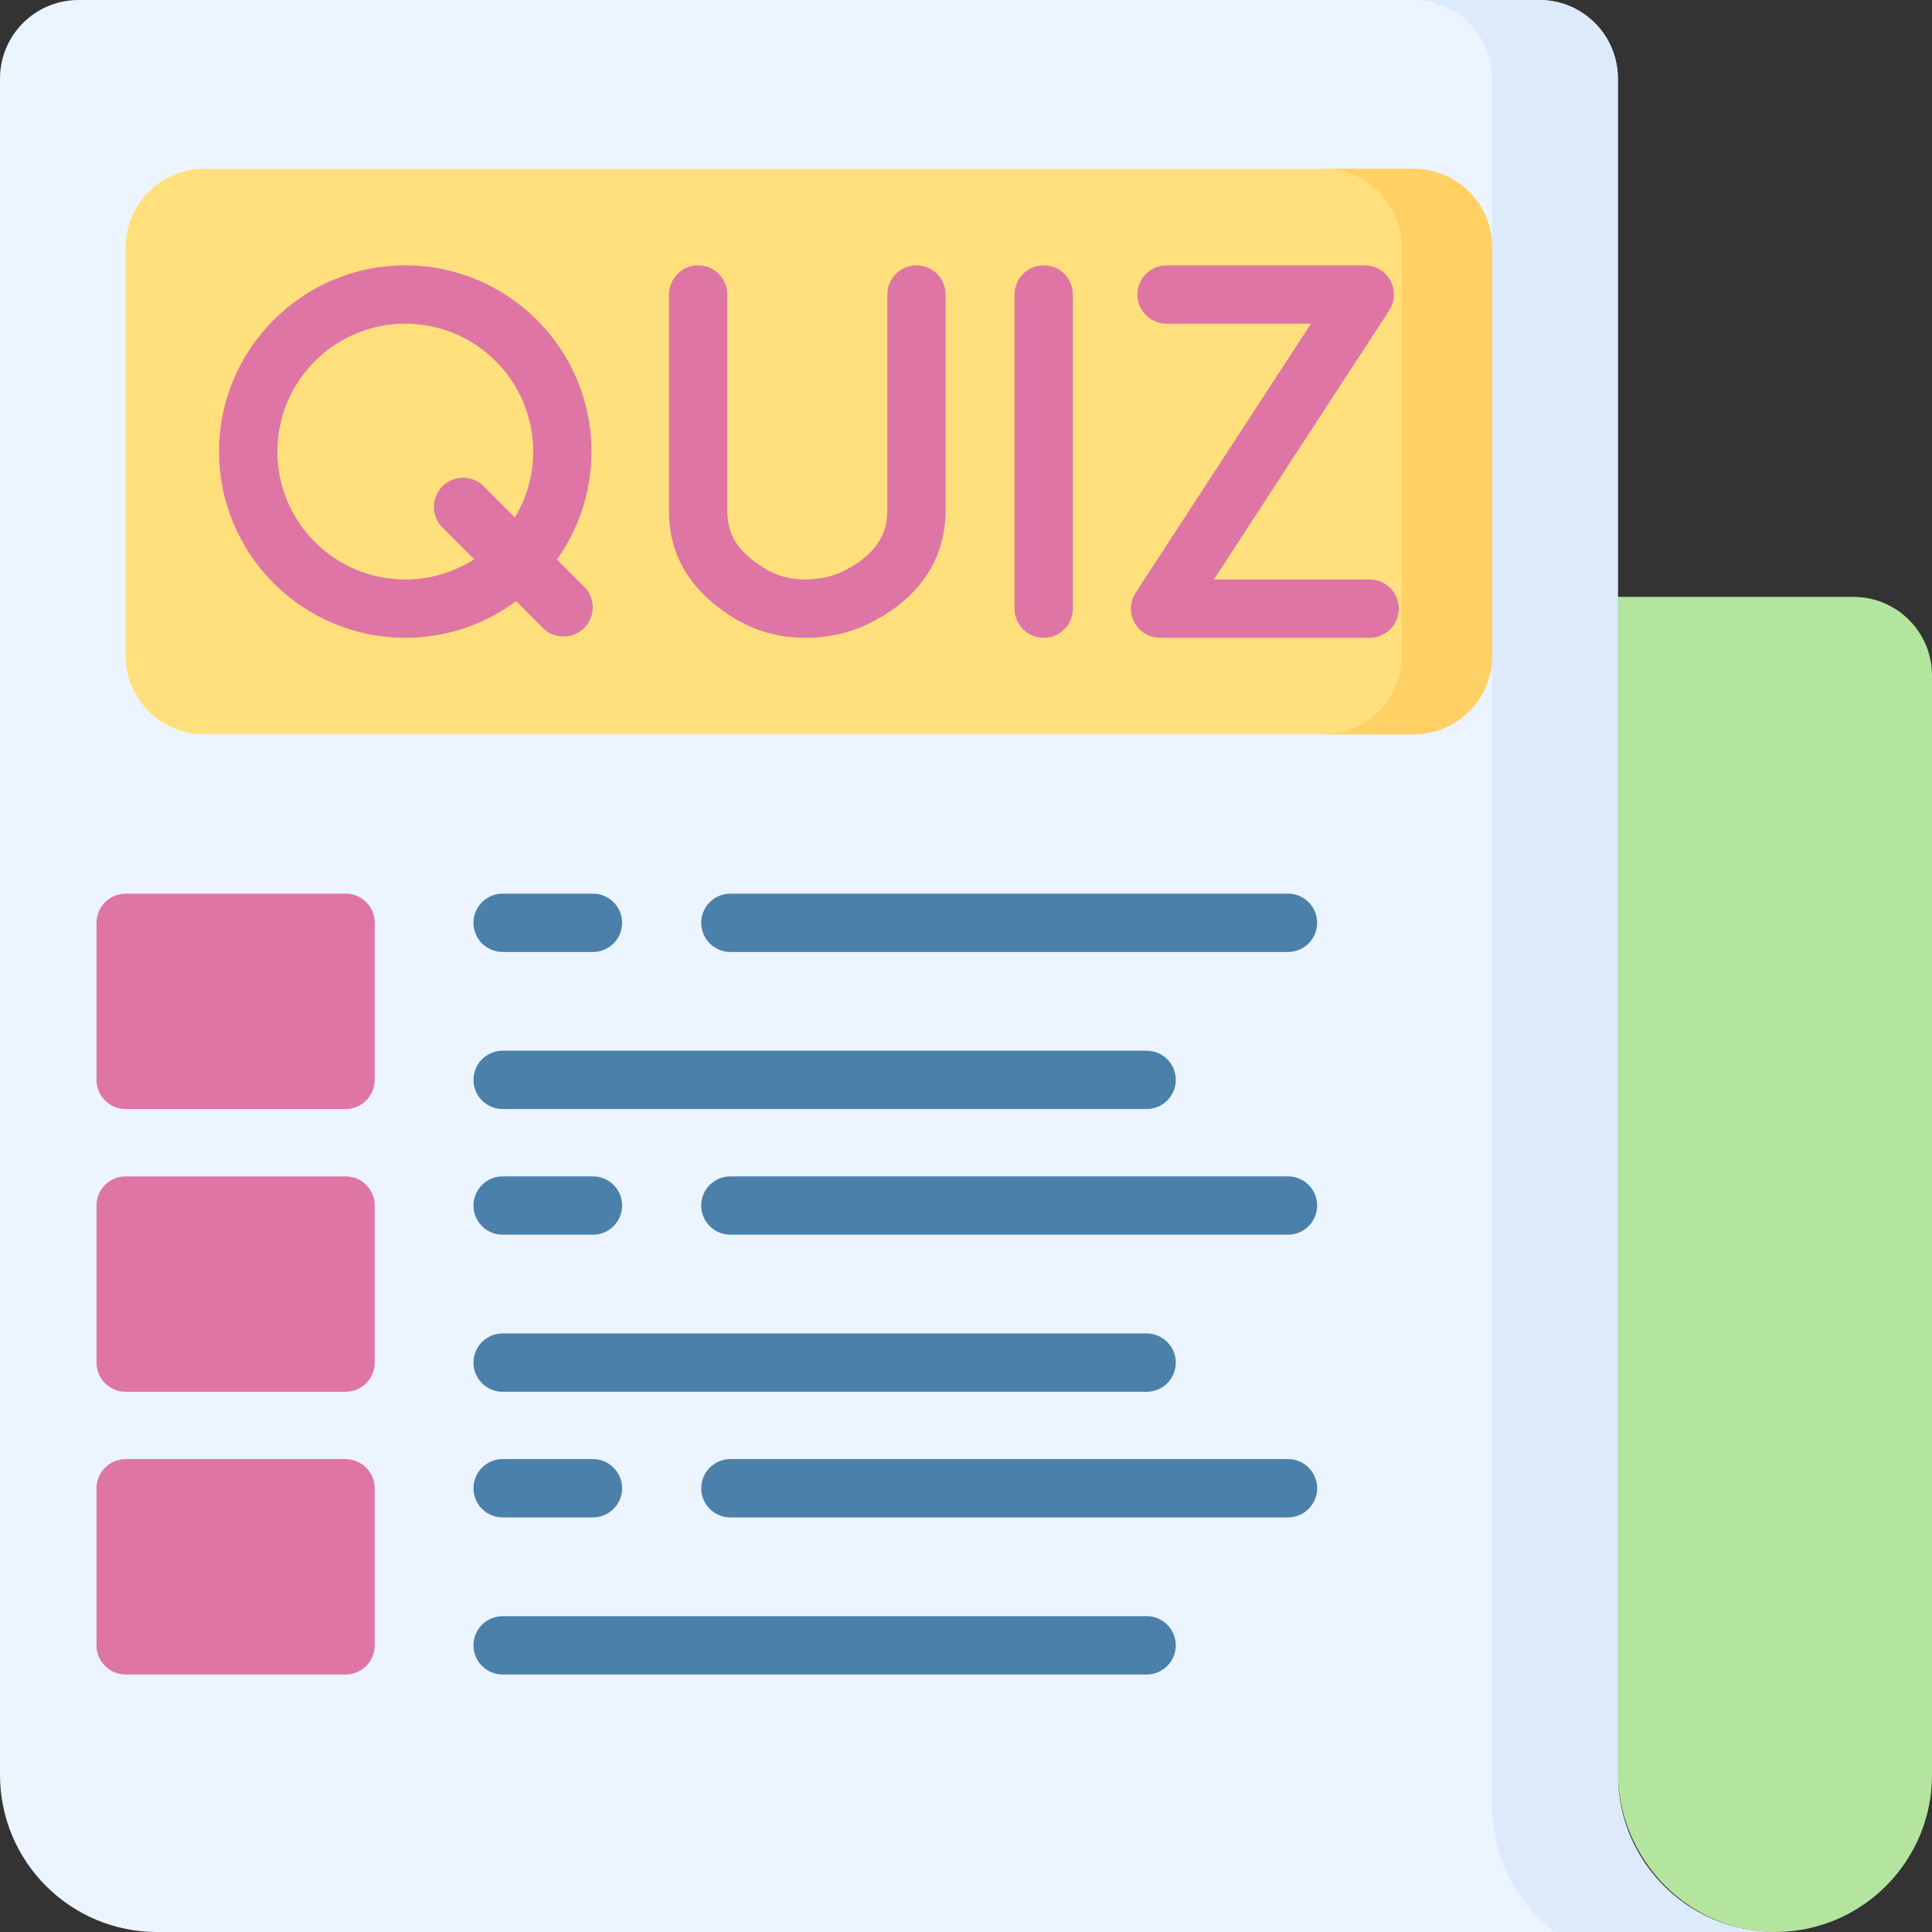 <svg id="Capa_1" enable-background="new 0 0 512 512" height="512" viewBox="0 0 512 512" width="512" xmlns="http://www.w3.org/2000/svg"><rect x="0" y="0" width="512" height="512" fill="#333333" stroke="none"/><g><path d="m512 470.374c0 22.718-18.199 41.186-40.814 41.618-23.336.446-42.438-19.1-42.438-42.44v-311.373h62.439c11.495 0 20.813 9.318 20.813 20.813z" fill="#b3e59f"/><path d="m470.374 512h-428.748c-22.989 0-41.626-18.637-41.626-41.626v-449.561c0-11.495 9.318-20.813 20.813-20.813h387.122c11.495 0 20.813 9.318 20.813 20.813v449.561c0 22.989 18.637 41.626 41.626 41.626z" fill="#ecf4ff"/><path d="m395.447 20.813v457.886c0 13.618 6.54 25.706 16.65 33.301h58.277c-22.989 0-41.626-18.637-41.626-41.626v-449.561c0-11.495-9.318-20.813-20.813-20.813h-33.301c11.495 0 20.813 9.318 20.813 20.813z" fill="#ddeafb"/><g><path d="m374.634 44.748h-320.52c-11.495 0-20.813 9.318-20.813 20.813v108.228c0 11.495 9.318 20.813 20.813 20.813h320.52c11.495 0 20.813-9.318 20.813-20.813v-108.228c0-11.495-9.318-20.813-20.813-20.813z" fill="#ffe07d"/><path d="m374.634 44.748h-23.935c11.495 0 20.813 9.318 20.813 20.813v108.228c0 11.495-9.318 20.813-20.813 20.813h23.935c11.495 0 20.813-9.318 20.813-20.813v-108.228c0-11.495-9.318-20.813-20.813-20.813z" fill="#ffd064"/></g><g fill="#df75a5"><path d="m147.587 148.274c5.764-8.075 9.17-17.944 9.17-28.599 0-27.213-22.139-49.353-49.353-49.353-27.213 0-49.352 22.14-49.352 49.353s22.139 49.352 49.352 49.352c10.993 0 21.156-3.616 29.368-9.716l7.116 7.116c1.509 1.509 3.486 2.264 5.463 2.264s3.955-.755 5.463-2.263c3.018-3.017 3.018-7.909 0-10.927zm-40.183 5.3c-18.692 0-33.899-15.207-33.899-33.899 0-18.693 15.207-33.9 33.899-33.9 18.693 0 33.9 15.207 33.9 33.9 0 6.383-1.775 12.358-4.855 17.461l-8.267-8.268c-3.017-3.017-7.909-3.018-10.927-.001s-3.018 7.909 0 10.927l8.416 8.416c-5.277 3.389-11.544 5.364-18.267 5.364z"/><path d="m276.596 70.322c-4.268 0-7.726 3.459-7.726 7.726v83.253c0 4.268 3.459 7.726 7.726 7.726s7.726-3.459 7.726-7.726v-83.253c0-4.267-3.459-7.726-7.726-7.726z"/><path d="m362.97 153.574h-41.282l46.463-71.308c1.547-2.375 1.67-5.407.319-7.899-1.351-2.493-3.958-4.045-6.793-4.045h-52.538c-4.268 0-7.726 3.459-7.726 7.726 0 4.268 3.459 7.726 7.726 7.726h38.282l-46.463 71.308c-1.547 2.375-1.67 5.407-.319 7.899 1.351 2.493 3.958 4.045 6.793 4.045h55.538c4.268 0 7.726-3.459 7.726-7.726s-3.459-7.726-7.726-7.726z"/><path d="m242.867 70.323c-4.267 0-7.726 3.459-7.726 7.726v57.225c0 4.386-1.186 10.815-11.44 15.979-3.067 1.545-6.544 2.306-10.266 2.321-4.201-.006-7.863-1.044-11.197-3.174-6.743-4.308-9.494-8.672-9.494-15.065v-57.286c0-4.268-3.459-7.726-7.726-7.726s-7.726 3.459-7.726 7.726v57.286c0 11.754 5.439 20.941 16.627 28.088 5.804 3.708 12.363 5.595 19.495 5.605h.055c6.168 0 11.949-1.337 17.183-3.973 16.481-8.3 19.941-20.776 19.941-29.78v-57.226c.001-4.267-3.459-7.726-7.726-7.726z"/></g><g><path d="m303.87 293.905h-170.667c-4.267 0-7.726-3.459-7.726-7.726s3.459-7.726 7.726-7.726h170.667c4.268 0 7.726 3.459 7.726 7.726s-3.458 7.726-7.726 7.726z" fill="#4a80aa"/></g><g><path d="m341.333 252.28h-147.772c-4.267 0-7.726-3.459-7.726-7.726 0-4.268 3.459-7.726 7.726-7.726h147.772c4.268 0 7.726 3.459 7.726 7.726s-3.458 7.726-7.726 7.726z" fill="#4a80aa"/></g><g><path d="m157.138 252.28h-23.935c-4.267 0-7.726-3.459-7.726-7.726 0-4.268 3.459-7.726 7.726-7.726h23.935c4.267 0 7.726 3.459 7.726 7.726.001 4.267-3.459 7.726-7.726 7.726z" fill="#4a80aa"/></g><g><path d="m303.87 368.832h-170.667c-4.267 0-7.726-3.459-7.726-7.726 0-4.268 3.459-7.726 7.726-7.726h170.667c4.268 0 7.726 3.459 7.726 7.726.001 4.267-3.458 7.726-7.726 7.726z" fill="#4a80aa"/></g><g><path d="m341.333 327.206h-147.772c-4.267 0-7.726-3.459-7.726-7.726s3.459-7.726 7.726-7.726h147.772c4.268 0 7.726 3.459 7.726 7.726s-3.458 7.726-7.726 7.726z" fill="#4a80aa"/></g><g><path d="m157.138 327.206h-23.935c-4.267 0-7.726-3.459-7.726-7.726s3.459-7.726 7.726-7.726h23.935c4.267 0 7.726 3.459 7.726 7.726s-3.459 7.726-7.726 7.726z" fill="#4a80aa"/></g><g fill="#df75a5"><path d="m91.577 236.827h-58.276c-4.267 0-7.726 3.459-7.726 7.726v41.626c0 4.268 3.459 7.726 7.726 7.726h58.277c4.267 0 7.726-3.459 7.726-7.726v-41.626c0-4.267-3.459-7.726-7.727-7.726z"/><path d="m91.577 311.754h-58.276c-4.267 0-7.726 3.459-7.726 7.726v41.626c0 4.268 3.459 7.726 7.726 7.726h58.277c4.267 0 7.726-3.459 7.726-7.726v-41.626c0-4.268-3.459-7.726-7.727-7.726z"/><path d="m91.577 386.68h-58.276c-4.267 0-7.726 3.459-7.726 7.726v41.626c0 4.268 3.459 7.726 7.726 7.726h58.277c4.267 0 7.726-3.459 7.726-7.726v-41.626c0-4.267-3.459-7.726-7.727-7.726z"/></g><g><path d="m303.87 443.759h-170.667c-4.267 0-7.726-3.459-7.726-7.726s3.459-7.726 7.726-7.726h170.667c4.268 0 7.726 3.459 7.726 7.726s-3.458 7.726-7.726 7.726z" fill="#4a80aa"/></g><g><path d="m341.333 402.133h-147.772c-4.267 0-7.726-3.459-7.726-7.726s3.459-7.726 7.726-7.726h147.772c4.268 0 7.726 3.459 7.726 7.726s-3.458 7.726-7.726 7.726z" fill="#4a80aa"/></g><g><path d="m157.138 402.133h-23.935c-4.267 0-7.726-3.459-7.726-7.726s3.459-7.726 7.726-7.726h23.935c4.267 0 7.726 3.459 7.726 7.726s-3.459 7.726-7.726 7.726z" fill="#4a80aa"/></g></g></svg>